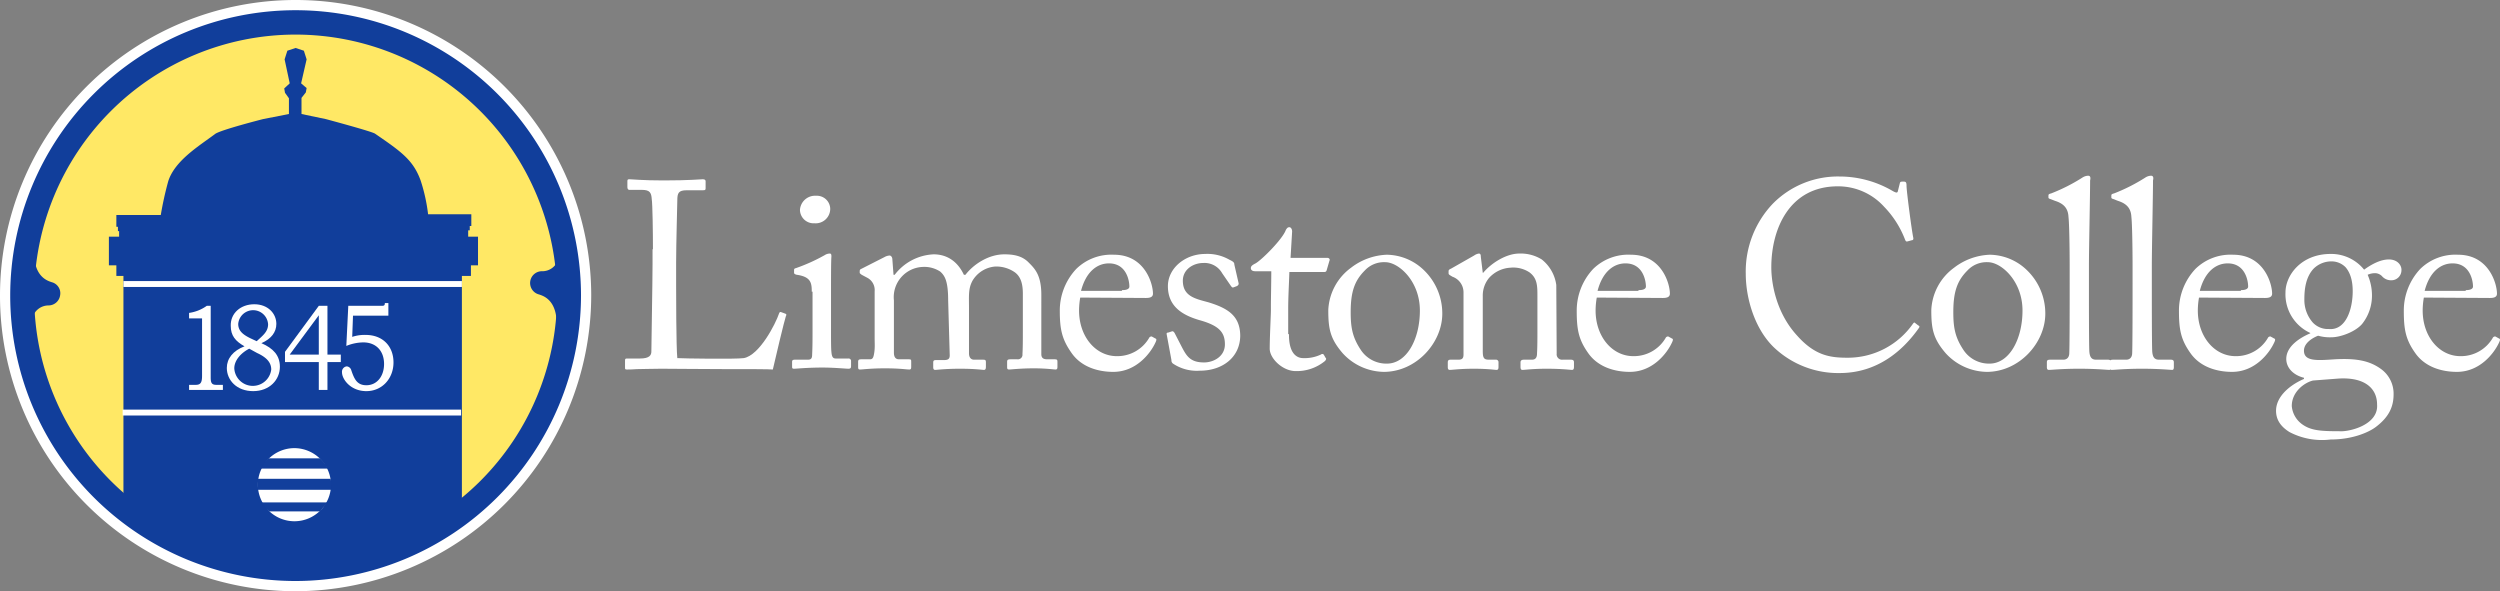 <svg id="Layer_1" data-name="Layer 1" xmlns="http://www.w3.org/2000/svg" viewBox="0 0 635.97 150.4"><rect x="0" y="0" width="635.97" height="150.4" fill="#808080" stroke="none"/><defs><style>.cls-1{fill:#fff;}.cls-2{fill:#ffe865;}.cls-3,.cls-4{fill:#113e9b;}.cls-4{opacity:0.99;isolation:isolate;}</style></defs><title>limestone_logo</title><path class="cls-1" d="M171.2,66.6c0-4.4-.1-11.5-.3-12.7-.1-1.7-.5-2.4-2.5-2.4h-3.2c-.4,0-.5-.4-.5-.7V49.3c0-.4.1-.5.5-.5.8,0,3.2.3,8.7.3,6.6,0,9.4-.3,10-.3s.7.3.7.5v1.8c0,.4-.1.5-.7.5h-4.1c-2.1,0-2.4.7-2.4,2.6,0,.9-.3,11.1-.3,15.8v5.8c0,1.2,0,15.7.3,18.5,1.5.1,14.8.3,16.9,0,4-.7,8.1-8.7,9-11.4.1-.3.3-.4.5-.3l1.1.4c.3.1.3.3.1.7s-2.9,11.6-3.3,13.5c-.9-.1-6.2-.1-12.2-.1s-12.7-.1-16.2-.1c-2.6,0-4.6.1-6.1.1-1.3.1-2.1.1-2.6.1s-.5-.1-.5-.5V94.9c0-.4.1-.5.5-.5h3.3c2.5,0,2.9-.9,2.9-1.8,0-1.3.3-18.1.3-22.2V66.6Z" transform="translate(-5.1 -3.2)"/><path class="cls-1" d="M211.6,77.2c0-2.2-.4-3.6-3.8-4.1-.5-.1-.7-.3-.7-.5v-.7c0-.3.1-.4.5-.5a45.14,45.14,0,0,0,7.3-3.3,2.42,2.42,0,0,1,1.3-.4c.4,0,.4.4.4.8-.1,1.2-.1,5.4-.1,11v7.4c0,2.6,0,5,.1,5.8.1,1.3.4,1.7,1.1,1.7h3.2a.63.63,0,0,1,.7.7v1.2c0,.5-.1.7-.7.7s-3.7-.3-6.5-.3c-4,0-6.6.3-7.3.3-.4,0-.5-.1-.5-.5V95.2c0-.4.3-.5.7-.5h3.3c.8,0,1.1-.3,1.1-1.3.1-2,.1-4.1.1-6.2V77.4h-.2v-.2Zm-3-20.6a3.85,3.85,0,0,1,4.1-3.6,3.4,3.4,0,0,1,3.6,3.3,3.7,3.7,0,0,1-4,3.7A3.47,3.47,0,0,1,208.6,56.6Z" transform="translate(-5.1 -3.2)"/><path class="cls-1" d="M246.3,79.6c0-5-.9-6.3-2-7.3a7.39,7.39,0,0,0-4.4-1.2,7.69,7.69,0,0,0-7.4,8.5V92.9c0,1.1.4,1.7,1.3,1.7h2.4c.7,0,.7.1.7.7v1.1c0,.5,0,.8-.5.8-.7,0-2.4-.3-6.2-.3-3.6,0-5.7.3-6.3.3-.4,0-.5-.1-.5-.7V95.3c0-.5.1-.7.8-.7h2.2c.7,0,.9-.4,1.1-1.7s.1-2.4.1-3.6v-12a3.53,3.53,0,0,0-1.8-3.4l-1.5-.8c-.4-.3-.5-.4-.5-.5v-.5a.55.55,0,0,1,.4-.5l5.9-3a3,3,0,0,1,1.3-.4c.4,0,.7.5.7.9l.3,4h.3a13.19,13.19,0,0,1,9.9-5.2c3.6,0,6.2,2,7.7,5.2h.4c2-2.6,5.8-5.2,9.9-5.2,2.4,0,4.5.4,6.1,2s3.3,3.2,3.3,8.3V93.3c0,1.1.7,1.3,1.5,1.3h1.8c.7,0,.8.1.8.7v1.2c0,.5-.1.7-.5.7s-2.4-.3-5.5-.3c-3.4,0-5.8.3-6.3.3s-.5-.3-.5-.7V95.3c0-.5.1-.7.9-.7h1.7a1.16,1.16,0,0,0,1.3-1.3c.1-1.6.1-4,.1-5.4v-10c0-2.2-.4-4.2-2-5.4a8.26,8.26,0,0,0-5-1.5,7.39,7.39,0,0,0-5.8,3.6c-1.1,2-.9,3.8-.9,6.9V93.1c0,.9.4,1.6,1.3,1.6h2.2c.7,0,.8.1.8.7v1.1c0,.5-.1.8-.5.8s-2.2-.3-6.1-.3c-3.7,0-5.9.3-6.3.3s-.5-.3-.5-.7V95.5c0-.5.1-.7.7-.7h2c1.1,0,1.5-.3,1.5-1.2l-.4-14Z" transform="translate(-5.1 -3.2)"/><path class="cls-1" d="M279.9,78.9a19.43,19.43,0,0,0-.3,3.3c0,6.6,4.2,11.6,9.6,11.6a9.35,9.35,0,0,0,8.2-4.6.67.67,0,0,1,.7-.4l.9.5c.3.1.4.3,0,1.1-1.2,2.6-4.8,7.4-10.7,7.4-3.8,0-8.1-1.2-10.6-4.8-2.4-3.4-3-5.9-3-10.7a15.47,15.47,0,0,1,4.2-10.7,12.78,12.78,0,0,1,9.6-3.6c7.8,0,9.9,7.3,9.9,9.9,0,.9-.8,1.1-1.8,1.1l-16.7-.1ZM290.6,77c1.3,0,1.8-.4,1.8-.9,0-1.6-.8-5.9-5.2-5.9-2.9,0-5.8,2-7.1,7h10.4V77Z" transform="translate(-5.1 -3.2)"/><path class="cls-1" d="M303.5,95.7a1,1,0,0,1-.4-.9l-1.2-6.5c-.1-.4.1-.5.4-.5l.9-.3c.3-.1.5.1.7.4l1.7,3.3c1.3,2.5,2.2,4.2,5.8,4.2,2.4,0,5.3-1.5,5.3-4.6s-1.5-4.8-6.6-6.2c-4-1.2-7.9-3.3-7.9-8.6,0-4.6,4.4-8.2,9.5-8.2a11.23,11.23,0,0,1,6.2,1.5c1.1.5,1.2.8,1.2,1.2l1.1,4.8c0,.3-.1.5-.5.7l-.8.3c-.3.1-.4,0-.7-.4L316,72.7a5.15,5.15,0,0,0-4.8-2.6c-2.5,0-5.2,1.6-5.2,4.5,0,4,3.2,4.6,6.5,5.5,4.9,1.5,8.1,3.4,8.1,8.6-.1,5.4-4.5,8.8-10.3,8.8A10.87,10.87,0,0,1,303.5,95.7Z" transform="translate(-5.1 -3.2)"/><path class="cls-1" d="M333,88.4c0,5,2.2,5.9,3.6,5.9a9.73,9.73,0,0,0,4.5-.9c.4-.3.7-.1.8.1l.4.7c.3.3.1.5-.1.8a11.28,11.28,0,0,1-7.5,2.6c-3.3,0-6.6-3.2-6.6-5.7,0-2.8.3-8.7.3-9.6V80.8c0-1.2.1-5.7.1-8.6h-4.1c-.7,0-1.1-.3-1.1-.8s.4-.8,1.2-1.2c1.6-.9,6.9-6.2,7.7-8.5.3-.5.5-.7.9-.7s.7.5.7,1.1l-.4,6.7h9.4c.4,0,.7.4.5.7l-.7,2.4c-.1.4-.3.5-.7.5h-8.8c-.1,3.2-.3,6.3-.3,9.5v6.3h.2v.2Z" transform="translate(-5.1 -3.2)"/><path class="cls-1" d="M346.7,93.1c-3.2-3.7-3.7-6.2-3.7-11a14.08,14.08,0,0,1,5.8-10.8,15.81,15.81,0,0,1,9.1-3.3,13.84,13.84,0,0,1,9.5,4A15.27,15.27,0,0,1,372,83c0,7.4-6.6,14.8-14.9,14.8A14.45,14.45,0,0,1,346.7,93.1Zm19.6-10.9c0-7.5-5.4-12.3-8.8-12.3a6.64,6.64,0,0,0-5.2,2.1c-2.6,2.6-3.6,5.4-3.6,10.6,0,3.8.4,6.3,2.5,9.5a7.77,7.77,0,0,0,6.7,3.6C363,95.7,366.3,89.4,366.3,82.2Z" transform="translate(-5.1 -3.2)"/><path class="cls-1" d="M401.1,93.2a1.36,1.36,0,0,0,1.5,1.5h2.1c.7,0,.8.3.8.7v1.1c0,.5-.1.8-.5.8s-2.5-.3-6.5-.3c-3.4,0-5.5.3-6.1.3-.4,0-.5-.3-.5-.8V95.4c0-.5.3-.7.9-.7h2c.8,0,1.3-.4,1.3-1.6.1-1.7.1-4,.1-5.7V78.6c0-2.6,0-4.6-2-6.1a7.48,7.48,0,0,0-4.9-1.2,7.91,7.91,0,0,0-5.4,2.6,7,7,0,0,0-1.6,4.6v14c0,1.8.3,2.2,1.6,2.2h1.7a.63.63,0,0,1,.7.7v1.2c0,.4-.1.7-.5.7s-2.2-.3-5.8-.3c-3.4,0-5.5.3-6.1.3-.4,0-.5-.3-.5-.7V95.4c0-.4.1-.7.7-.7h2c.9,0,1.3-.3,1.3-1.3V77.6a4.21,4.21,0,0,0-2.8-4l-.5-.3c-.5-.3-.5-.4-.5-.7v-.4c0-.4.3-.5.7-.7l5.8-3.3a2.77,2.77,0,0,1,1.2-.5c.4,0,.5.3.5.8l.5,4.1h.1c2-2.4,5.8-4.9,9.2-4.9a10.15,10.15,0,0,1,5.7,1.5,10,10,0,0,1,3.7,6.5l.1,17.5Z" transform="translate(-5.1 -3.2)"/><path class="cls-1" d="M411.3,78.9a19.43,19.43,0,0,0-.3,3.3c0,6.6,4.2,11.6,9.6,11.6a9.35,9.35,0,0,0,8.2-4.6.67.67,0,0,1,.7-.4l.9.5c.3.1.4.3,0,1.1-1.2,2.6-4.8,7.4-10.7,7.4-3.8,0-8.1-1.2-10.6-4.8-2.4-3.4-2.9-5.9-2.9-10.7a15.47,15.47,0,0,1,4.2-10.7A12.78,12.78,0,0,1,420,68c7.8,0,9.9,7.3,9.9,9.9,0,.9-.8,1.1-1.8,1.1l-16.8-.1ZM422,77c1.3,0,1.8-.4,1.8-.9,0-1.6-.8-5.9-5.2-5.9-2.9,0-5.8,2-7.1,7h10.4V77Z" transform="translate(-5.1 -3.2)"/><path class="cls-1" d="M456.5,91.7c-4.9-4.6-7.3-12.4-7.3-18.9A25,25,0,0,1,456.1,55,23.24,23.24,0,0,1,473,48.1a26.75,26.75,0,0,1,13.6,3.7c.9.5,1.2.5,1.3,0l.5-2c.1-.4.3-.4.9-.4s.8.1.8,1.1c0,1.3,1.3,11.2,1.7,13.1.1.4,0,.7-.3.7l-1.1.3c-.4.1-.5,0-.7-.5a24.55,24.55,0,0,0-5.3-8.3,15.76,15.76,0,0,0-11.8-5.2c-12.2,0-16.9,10.7-16.9,20.6,0,4,1.2,11.5,6.5,17.3,4.6,5.2,8.5,5.7,12.9,5.7a20.21,20.21,0,0,0,16.6-8.6c.3-.4.4-.4.5-.3l.9.7c.3.1.4.3.1.7-4.1,5.8-10.6,11.4-20.1,11.4A23.75,23.75,0,0,1,456.5,91.7Z" transform="translate(-5.1 -3.2)"/><path class="cls-1" d="M500.1,93.1c-3.2-3.7-3.7-6.2-3.7-11a14.08,14.08,0,0,1,5.8-10.8,15.81,15.81,0,0,1,9.1-3.3,13.84,13.84,0,0,1,9.5,4,15.27,15.27,0,0,1,4.6,11c0,7.4-6.6,14.8-14.9,14.8A14.45,14.45,0,0,1,500.1,93.1Zm19.5-10.9c0-7.5-5.4-12.3-8.8-12.3a6.64,6.64,0,0,0-5.2,2.1c-2.6,2.6-3.6,5.4-3.6,10.6,0,3.8.4,6.3,2.5,9.5a7.77,7.77,0,0,0,6.7,3.6C516.3,95.7,519.6,89.4,519.6,82.2Z" transform="translate(-5.1 -3.2)"/><path class="cls-1" d="M536.5,76.8c0,3.6,0,13.7.1,15.8.1,1.2.4,2.1,1.7,2.1h3c.7,0,.8.3.8.7v1.2c0,.4-.1.7-.4.7-.5,0-3.4-.3-7.7-.3s-7,.3-7.7.3c-.4,0-.5-.3-.5-.7V95.4c0-.5.1-.7.9-.7H530c.8,0,1.5-.5,1.5-1.7.1-2.1.1-13.7.1-17.6V71.1c0-4.8-.1-11-.3-12.7-.1-2.2-1.2-3.4-3.4-4.1l-1.3-.5c-.4-.1-.4-.3-.4-.4v-.5c0-.3.3-.4.7-.5a45.17,45.17,0,0,0,7.9-4,2.87,2.87,0,0,1,1.5-.5c.5,0,.7.4.5,1.2,0,3.7-.3,17.7-.3,21.5v6.2Z" transform="translate(-5.1 -3.2)"/><path class="cls-1" d="M552.5,76.8c0,3.6,0,13.7.1,15.8.1,1.2.4,2.1,1.7,2.1h3c.7,0,.8.3.8.7v1.2c0,.4-.1.7-.4.7-.5,0-3.4-.3-7.7-.3s-7,.3-7.7.3c-.4,0-.5-.3-.5-.7V95.4c0-.5.1-.7.9-.7H546c.8,0,1.5-.5,1.5-1.7.1-2.1.1-13.7.1-17.6V71.1c0-4.8-.1-11-.3-12.7-.1-2.2-1.2-3.4-3.4-4.1l-1.3-.5c-.4-.1-.4-.3-.4-.4v-.5c0-.3.3-.4.7-.5a45.17,45.17,0,0,0,7.9-4,2.87,2.87,0,0,1,1.5-.5c.5,0,.7.4.5,1.2,0,3.7-.3,17.7-.3,21.5v6.2Z" transform="translate(-5.1 -3.2)"/><path class="cls-1" d="M564.5,78.9a19.43,19.43,0,0,0-.3,3.3c0,6.6,4.2,11.6,9.6,11.6a9.35,9.35,0,0,0,8.2-4.6.67.67,0,0,1,.7-.4l.9.5c.3.1.4.3,0,1.1-1.2,2.6-4.8,7.4-10.7,7.4-3.8,0-8.1-1.2-10.6-4.8-2.4-3.4-2.9-5.9-2.9-10.7a15.47,15.47,0,0,1,4.2-10.7,12.78,12.78,0,0,1,9.6-3.6c7.8,0,9.9,7.3,9.9,9.9,0,.9-.8,1.1-1.8,1.1l-16.8-.1ZM575.2,77c1.3,0,1.8-.4,1.8-.9,0-1.6-.8-5.9-5.2-5.9-2.9,0-5.8,2-7.1,7h10.4l.1-.2Z" transform="translate(-5.1 -3.2)"/><path class="cls-1" d="M587.5,113.1c-2.4-1.5-3.4-3.3-3.4-5.4,0-3.8,3.8-6.7,7.1-8.1v-.3c-2.8-.7-4.5-2.6-4.5-4.8,0-3.3,3.7-5.5,6.1-6.5v-.1a10.81,10.81,0,0,1-6.3-10.3c0-4.4,4-9.8,11.5-9.8a10.74,10.74,0,0,1,8.5,4c1.8-1.3,4.1-2.6,6.3-2.6s3.3,1.5,3.2,2.8a2.56,2.56,0,0,1-2.6,2.5,3.05,3.05,0,0,1-2.4-1.1,2.63,2.63,0,0,0-1.5-.7,4.51,4.51,0,0,0-2.1.4,13,13,0,0,1,1.1,5.2,11.54,11.54,0,0,1-2.5,7.3c-1.7,2-5.5,3.4-7.8,3.4a10.92,10.92,0,0,1-3.4-.4c-1.3.5-3.6,1.8-3.6,3.8,0,2.8,3.4,2.5,7.9,2.2,5.5-.3,8.8.4,11.6,2.4a7.73,7.73,0,0,1,3.3,6.5c0,3.2-1.2,5.8-4.5,8.3-1.7,1.3-5.8,3.2-11.5,3.2A17.79,17.79,0,0,1,587.5,113.1Zm22.3-7c0-4-3-7-9.8-6.6l-6.5.5c-2.1.5-5.4,2.8-5.4,6.5a6.39,6.39,0,0,0,2.6,4.6c2.2,1.6,4.6,1.8,9.5,1.8C602.7,113.1,610.2,111.3,609.8,106.1Zm-6.2-28.8c0-2.9-.7-4.8-1.8-6.1a5,5,0,0,0-3.3-1.5,6.47,6.47,0,0,0-4.8,1.8c-2.1,2.2-2.4,5.4-2.4,7.9a8.75,8.75,0,0,0,2.1,5.8,5.3,5.3,0,0,0,4.1,1.7C602,87.3,603.6,81.6,603.6,77.3Z" transform="translate(-5.1 -3.2)"/><path class="cls-1" d="M621.7,78.9a19.43,19.43,0,0,0-.3,3.3c0,6.6,4.2,11.6,9.6,11.6a9.35,9.35,0,0,0,8.2-4.6.67.67,0,0,1,.7-.4l.9.5c.3.1.4.3,0,1.1-1.2,2.6-4.8,7.4-10.7,7.4-3.8,0-8.1-1.2-10.6-4.8-2.4-3.4-2.9-5.9-2.9-10.7a15.47,15.47,0,0,1,4.2-10.7,12.78,12.78,0,0,1,9.6-3.6c7.8,0,9.9,7.3,9.9,9.9,0,.9-.8,1.1-1.8,1.1l-16.8-.1ZM632.4,77c1.3,0,1.8-.4,1.8-.9,0-1.6-.8-5.9-5.2-5.9-2.9,0-5.8,2-7.1,7h10.4l.1-.2Z" transform="translate(-5.1 -3.2)"/><path class="cls-1" d="M148.5,78.5A69.5,69.5,0,1,1,79,8.9a69.48,69.48,0,0,1,69.5,69.6" transform="translate(-5.1 -3.2)"/><path class="cls-1" d="M80.3,153.6a75.2,75.2,0,1,1,75.2-75.2A75.37,75.37,0,0,1,80.3,153.6Zm0-144a68.9,68.9,0,1,0,68.9,68.9A69,69,0,0,0,80.3,9.6Z" transform="translate(-5.1 -3.2)"/><path class="cls-2" d="M148.4,78.5A69.5,69.5,0,1,1,78.9,9,69.48,69.48,0,0,1,148.4,78.5Z" transform="translate(-5.1 -3.2)"/><path class="cls-3" d="M80.3,151a72.6,72.6,0,1,1,72.6-72.6A72.72,72.72,0,0,1,80.3,151Zm0-139a66.5,66.5,0,1,0,66.5,66.5A66.53,66.53,0,0,0,80.3,12Z" transform="translate(-5.1 -3.2)"/><path class="cls-3" d="M36.5,129V73.4H34.7V70.7H32.8V63.4h2.6V62h-.3V60.9h-.4v-3H46a85.33,85.33,0,0,1,1.9-8.6c1.7-5.3,7.9-9,11.9-12C61,36.3,72,33.5,72,33.5l6.6-1.3v-4l-1-1.4-.2-1.1,1.4-1.3-1.3-6.1.7-2.2,2.1-.7,2.1.7.7,2.2-1.4,6.1,1.4,1.2-.2,1.1-1.1,1.4v4.1L88,33.5s11.6,3.1,12.5,3.7c6.7,4.6,9.7,6.7,11.6,11.9a43.81,43.81,0,0,1,1.9,8.6h11v3h-.4v1.1h-.4v1.6h2.5v7.3h-1.8v2.7h-2.3v57.8A65.73,65.73,0,0,1,79.1,148c-26.6,0-42.6-19-42.6-19" transform="translate(-5.1 -3.2)"/><path class="cls-1" d="M53.2,82.8A10.16,10.16,0,0,0,57.7,81h1V99.2c0,1.3.2,1.9,1.4,1.9h1.7v1.3H53.2v-1.3h1.7c1.3,0,1.6-.7,1.6-2.3V84.2H53.2Z" transform="translate(-5.1 -3.2)"/><path class="cls-1" d="M69.8,80.6c3.4,0,5.6,2.3,5.6,5,0,2.1-1.3,3.8-3.8,4.9,3,1.3,4.7,3.1,4.7,6,0,3.3-2.6,6.2-6.8,6.2s-6.7-2.8-6.7-5.9c0-2.4,1.6-4.4,4.5-5.5-2.3-1.3-3.5-2.7-3.5-5.2-.1-3.2,2.5-5.5,6-5.5" transform="translate(-5.1 -3.2)"/><path class="cls-3" d="M68.5,91.9c-2.3,1.2-3.8,3.1-3.8,5a4.72,4.72,0,0,0,9.4.3c0-1.8-1.2-3.1-3.6-4.2Z" transform="translate(-5.1 -3.2)"/><path class="cls-3" d="M70.4,90c1.5-1.4,2.9-2.4,2.9-4.3a3.81,3.81,0,0,0-7.6-.1c0,1.7,1.1,2.7,3.2,3.7Z" transform="translate(-5.1 -3.2)"/><polygon class="cls-1" points="81.1 77.8 83.3 77.8 83.3 90.2 86.7 90.2 86.7 92.1 83.3 92.1 83.3 99.2 81.1 99.2 81.1 92.1 72.5 92.1 72.5 89.5 81.1 77.8"/><polygon class="cls-3" points="81.1 90.2 81.1 80.2 73.7 90.2 81.1 90.2"/><path class="cls-1" d="M93.7,81h8.5c.6,0,.8-.1.8-.7h.9v3.2h-9l-.2,5.4a9.75,9.75,0,0,1,3.4-.5c4.4,0,7.1,2.9,7.1,7s-2.9,7.3-6.9,7.3-6.2-3-6.2-4.8a1.37,1.37,0,0,1,1.2-1.5,1.33,1.33,0,0,1,1.1.8c.8,2.4,1.5,4,3.9,4,2.7,0,4.5-2.3,4.5-5.4,0-3.3-2-5.5-5.3-5.5a11.77,11.77,0,0,0-4.3.9Z" transform="translate(-5.1 -3.2)"/><rect class="cls-1" x="31.4" y="71.5" width="86.1" height="1.5"/><rect class="cls-1" x="31.2" y="104.2" width="86.1" height="1.5"/><path class="cls-1" d="M10.8,64.9S8.7,75.4,17.3,78c0,0-8.5,0-7.1,10.4" transform="translate(-5.1 -3.2)"/><path class="cls-3" d="M10.3,91.3c-1.5,0-.5-29.7,1-29.5A3,3,0,0,1,14,64.9l-.1,4.4c.6,4.6,3.5,5.4,4.4,5.7a2.9,2.9,0,0,1,2.1,3.3,3,3,0,0,1-3,2.6h0a4.23,4.23,0,0,0-4,3l-.1,4.4a3.15,3.15,0,0,1-3,3Z" transform="translate(-5.1 -3.2)"/><path class="cls-3" d="M150.1,61.8c1.5,0,.6,29.7-1,29.5s-2.1-1.6-2-3.1l-.5-4.4c-.6-4.6-3.5-5.4-4.4-5.7a3,3,0,0,1,.9-5.9h0a4.23,4.23,0,0,0,4-3l.1-4.5a3,3,0,0,1,2.9-2.9Z" transform="translate(-5.1 -3.2)"/><path class="cls-1" d="M89.3,126.5a9.3,9.3,0,1,1-9.3-9.3,9.35,9.35,0,0,1,9.3,9.3" transform="translate(-5.1 -3.2)"/><path class="cls-4" d="M70.7,127.8a8.87,8.87,0,0,1-.1-1.3,14.23,14.23,0,0,1,.1-1.5H89.2a7.3,7.3,0,0,1,.2,1.5v1.3Z" transform="translate(-5.1 -3.2)"/><path class="cls-4" d="M71.2,122.5s.4-.7.8-1.3a8.61,8.61,0,0,1,1.4-1.4H86.5a9.77,9.77,0,0,1,1.3,1.4,6.09,6.09,0,0,1,.7,1.2H71.2Z" transform="translate(-5.1 -3.2)"/><path class="cls-4" d="M73.6,133.3s-.8-.6-1.4-1.1a11.27,11.27,0,0,1-1-1.2H88.4a5.8,5.8,0,0,1-1,1.2,6.35,6.35,0,0,0-.8,1.1Z" transform="translate(-5.1 -3.2)"/></svg>